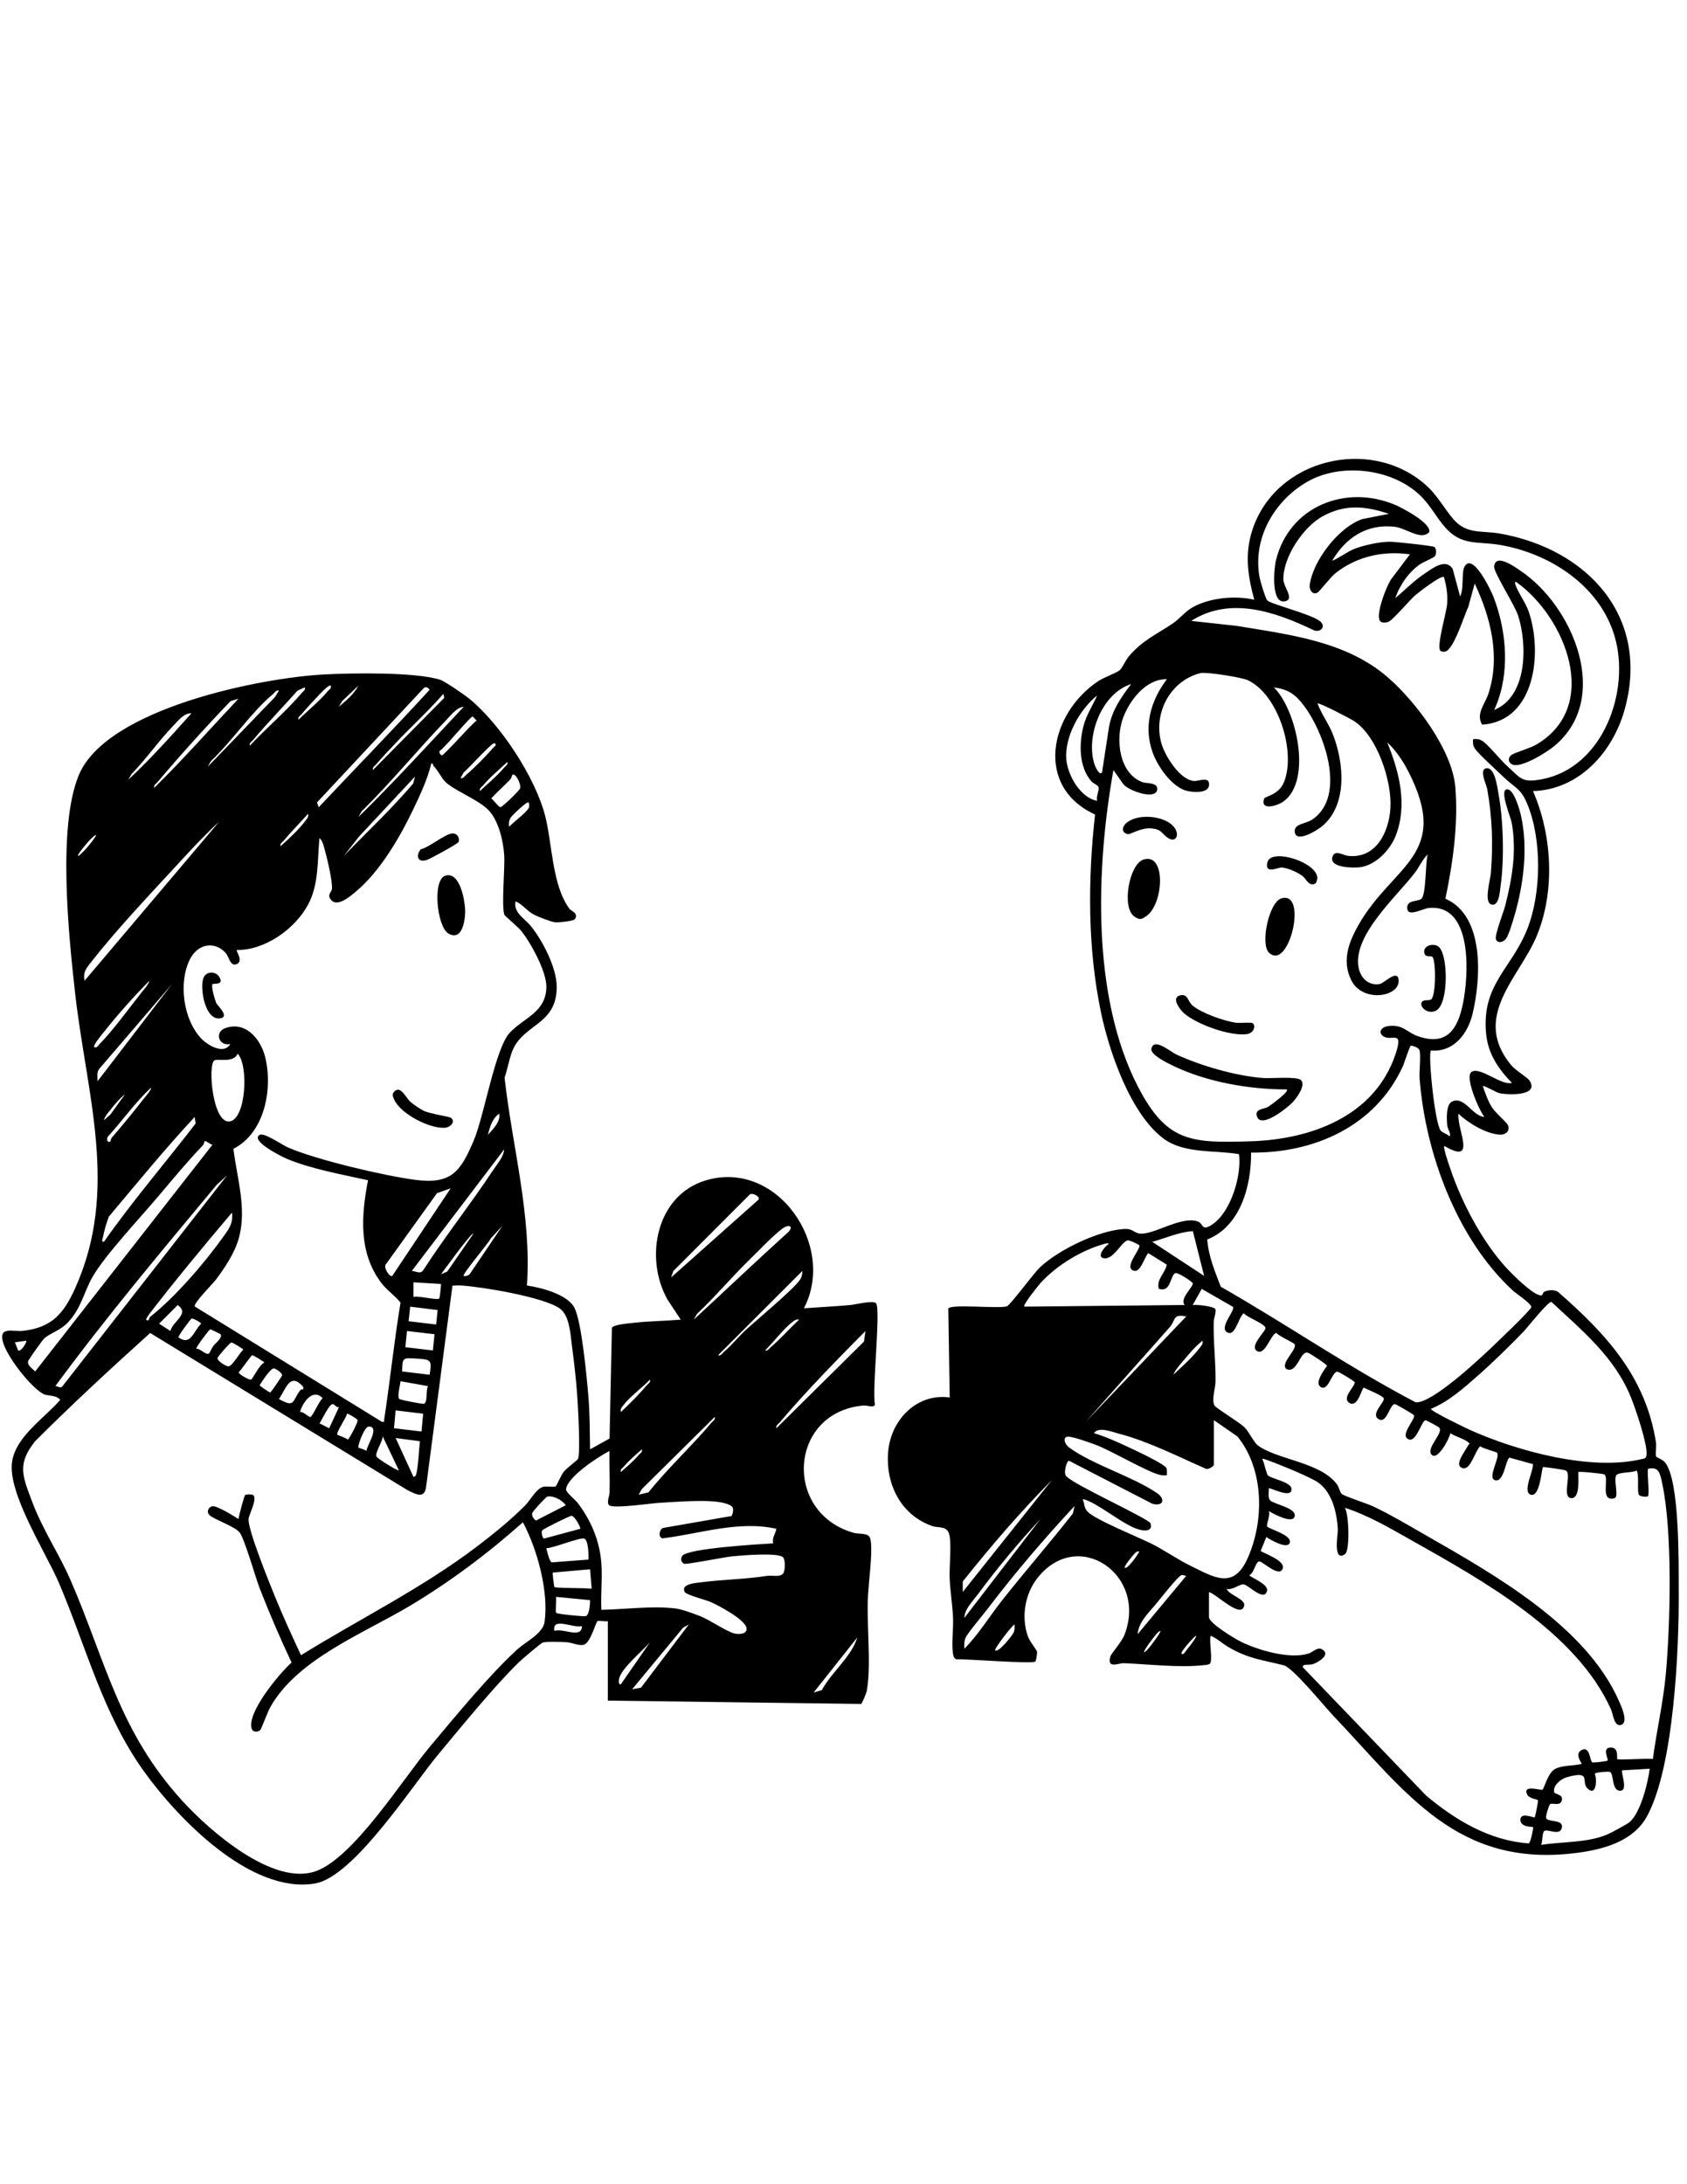 <?xml version="1.0" encoding="UTF-8"?>
<svg class="svg-include" id="Layer_1" xmlns="http://www.w3.org/2000/svg" version="1.1" viewBox="0 0 612 792">
  <!-- Generator: Adobe Illustrator 29.6.1, SVG Export Plug-In . SVG Version: 2.1.1 Build 9)  -->
  <g id="AfysMj.tif">
    <g>
      <path d="M206.61,329.57c.55.74,3.47,1.59,1.9,3.77-.46.63-5.9,1.21-7.03,1.1-1.56-.16-6.31-2.01-7.81-2.8-2.66-1.41-4.03-3.74-6.65-4.8-.84,4.24,3.39,6.17,5.77,9.21,4.18,5.34,9.11,14.82,9.17,21.65.13,14.09-12.26,13.48-16.14,23.49-1.13,2.91-1.72,6.57-2.78,9.58,2.81,25.09,9.86,49.96,8.12,75.37,5.12.72,14.95,3.25,17.32,8.25,2.58,5.44,4.4,25.15,4.98,32.05.52,6.2.49,12.86.6,19.1l7.07-3.92.85-40.18c.67-1.14,5.97-1.56,7.65-1.75,5.59-.64,11.69-.7,17.33-1.18l-4.8-7.25c-8.52-15.13-4.13-37.9,13.95-43.27,25.8-7.68,47.4,23.73,35.53,46.4,5.57-.4,11.18-.68,16.75-1.17,1.82-.16,8.58-1.86,9.44-.62,1.73,2.5-1.54,31.46-.42,36.69-.38,1.37-2.72.22-4.3.37-26.93,2.48-29.16,38.97-3.29,46.19,1.62.45,5.17-.1,5.81,1.83,1.16,3.46-.3,14.02-.52,18.1-1.17,10.93,1.25,27.17-.7,37.51-.11.61-1.72,4.5-2.01,4.57l-91.89-1.21v-28.8c-1.11.19-2.82-.28-3.76-.03-.47.13-2.42,7.38-4.63,8.44-1.73.83-4.41-.66-6.58-.78-1.89-.11-7.23-.31-8.72.14-.52.16-7.46,6.02-8.37,6.91-9.2,8.94-21.17,23.68-29.64,33.85-9.32,11.19-30.51,44.21-44.53,46.58-23.15,3.91-49.4-23.17-61.76-40.24-15.23-21.02-21.16-45.4-31.16-68.78-4.7-10.99-18.65-32.51-16.99-43.84,1.36-9.26,11.78-15.87,17.47-22.49-1.35-1.84-4.7-1.38-6.06-2.11-4.75-2.52-13.68-14.02-14.83-19.32s3.68-3.16,7.61-3.63c10.4-1.25,14.61-6.37,18.69-15.4,16.12-35.71,4.11-70.25-.02-107.18-2.31-20.68-6.44-60.29,1.39-78.98,10.09-24.06,65.94-35.3,89.34-36.45,10.1-.5,32.39-.88,41.58,1.9,1.81.55,8.97,5.5,10.71,6.92,11.21,9.16,23.89,28.42,27.51,42.44,2.61,10.12,2.48,25.23,8.85,33.77ZM120.01,248.64c-.63-.66-4.17,3.23-4.71,3.8-1.8,1.89-4.2,4.5-5.86,6.48-.56.66-1.42.96-1.17,2.06,3.45-3.38,7.47-6.58,10.58-10.29.55-.66,1.42-.95,1.17-2.06ZM130,248.64l-5.88,5.58-1.17,2.06c2.59-2.25,5.47-4.55,7.05-7.64ZM90.63,270.39c5.82-6.25,13.4-12.65,18.8-19.1.55-.66,1.43-.96,1.17-2.06l-2.64,1.17c-5.33,5.99-10.98,11.81-16.16,17.93-.56.66-1.42.96-1.17,2.06ZM153.91,249.32l-38.9,41.64.6,1.76c13.39-14.22,27.05-28.21,40.25-42.61-.61-.76-.91-1.07-1.95-.79ZM101.2,250.41c-1.1-.26-1.4.61-2.06,1.17-8.11,6.8-14.84,17.06-22.63,24.4l-1.17,2.06,24.4-25.27,1.46-2.36ZM135.3,279.21l25.86-26.16-.3-1.46c-5.57,6.36-11.86,12.06-17.64,18.2-2.1,2.24-4.83,5.07-6.75,7.36-.56.66-1.42.96-1.17,2.06ZM86.51,253.35l-2.91.91c-9.09,9.48-17.97,19.33-26.48,29.36-.56.66-1.42.96-1.17,2.06,10.55-10.38,20.41-21.54,30.56-32.33ZM168.21,256.29c-2.46.13-4.78,3.21-6.48,4.98-10.38,10.77-19.88,22.44-30.55,32.94l-1.17,2.06c13.15-12.88,25.6-26.56,38.2-39.97ZM69.46,258.64c-2.72-.1-4.71,2.57-6.48,4.39-5.38,5.54-9.86,12.11-15.27,17.65l-1.17,2.06c8.09-7.55,15.53-15.85,22.92-24.1ZM171.44,259.82c-.85-.01-9.92,11.14-11.77,12.33-.79.53.32,1.77.6,1.76.89-.04,10.73-11.35,12.63-12.63-.38-.28-1.25-1.46-1.46-1.46ZM167.04,282.14c1.1.25,1.39-.62,2.06-1.17,2.75-2.28,7.39-6.96,9.7-9.7.4-.47,1.76-1.23.59-1.77-.89-.41-9.62,9.41-11.17,10.59l-1.17,2.06ZM174.09,286.85c2.92-2.75,6.22-5.45,8.81-8.52.56-.66,1.42-.96,1.17-2.06-2.92,2.75-6.22,5.45-8.81,8.52-.56.66-1.42.96-1.17,2.06ZM157.29,277.73c-.39-.4,0-1.07-.84-.87-1.33,5.62-3.89,11.05-6.37,16.27-4.84,10.18-12.01,22.57-20.67,29.89-2.23,1.89-7.59,6.71-9.74,2.63-.77-1.47.63-2.22.75-3.3.28-2.61-1.67-10.83-2.48-13.74-.37-1.34-.9-3.9-2.05-4.7-.77,8.03-.18,16.6-4.02,23.91-4.69,8.92-15.61,16.75-25.96,16.66-.43.37,2.84,4.37-.4,5.22-2.11.55-2.46-2.96-3.76-4.3-4.28-4.42-10.12-2.91-12.82,2.38-4.29,8.41-2.45,21.88,4.03,28.75,2.33,2.47,8.27,6.05,10.59,2.05-4.31.84-5.73-4.32-1.92-5.74,7.44-2.76,12.93,3.88,14.56,10.43,2.86,11.51-.15,27.55-11.52,33.3,1.33,10.7,4.93,21.7,1.97,32.41-1.47,5.3-5.09,10.77-8.39,15.12-1.09,1.44-8.26,8.63-7.58,9.64l67.85,41.8c1.24.16.74-.09.86-.88,2.16-14.07,3.58-28.27,5.93-42.31-1.97-2.52-4.93-4.45-6.99-7.17-8.3-10.98-7.28-24.41-4.81-37.22-9.44-2.08-20.63-4.08-29.53-7.8-1.46-.61-13.36-6.48-9.79-8.63,1.63-.98,8.14,3.63,10.32,4.57,10.41,4.49,34.49,10.16,45.91,11.69,13.21,1.78,16.57-2.78,21.41-14.15,3.86-9.06,7.79-33.49,13.12-39.2,5.06-5.41,13.27-7.38,13.26-16.76,0-5.52-5.7-15.92-9.2-20.23-1.04-1.28-5.89-5.34-6.03-5.73-1.13-3.29.25-16.87-.07-21.68-.34-5.13-1.99-12.3-5.58-16.17s-12.62-7.17-15.93-10.52c-1.19-1.21-2.37-3.8-4.12-5.62ZM185.85,280.98c-.08.06-.23,1.12-.86,1.77-2.2,2.3-4.61,4.42-6.78,6.75.83.57,2.58,3.06,3.3,3.19.61.11,6.96-6.04,7.18-6.85.41-1.49-1.65-5.73-2.84-4.86ZM124.72,310.37c8.41-8.7,17.37-17.06,25.17-26.26l.68-2.55-20.28,21.74-5.57,7.06ZM191.72,290.97c-.6-.5-6.12,4.89-6.49,5.55-.65,1.15-.67,1.99-.55,3.27,1.78-1.87,5.85-4.77,7.11-6.76.35-.55.2-1.83-.06-2.06ZM101.79,306.84c3.04-2.72,6.72-6.13,9.13-9.38.59-.8,1.08-1.24.85-2.38-2.9,3.22-6.01,6.39-8.81,9.7-.56.66-1.42.96-1.17,2.06ZM30.67,355.63l48.78-57.61c-4.85,4.41-9.38,9.28-13.82,14.1-10.47,11.37-22.9,24.41-32.33,36.45-1.86,2.38-3.27,3.7-2.63,7.06ZM28.32,310.37c.23.25,2.56-2.26,2.92-2.66.52-.58,3.93-4.55,3.54-4.98-1.11.61-2.07,1.72-2.92,2.66-.52.58-3.93,4.55-3.54,4.98ZM34.2,379.73c1.16.27,1.39-.61,2-1.23,4.69-4.74,10.7-13,15.03-18.48,1.01-1.27,2.57-2.86,2.95-4.39-5.66,5.72-11.42,12.19-16.44,18.53-.63.79-4.16,4.91-3.54,5.57ZM35.38,392.08l27.03-35.27-26.46,30.84c-.97,1.27-.51,2.94-.56,4.43ZM77.77,384.52c-2.46,1.53-.68,22.71,5.41,22.13s7.1-20.49,3.03-24.56c-1.55,3.5-7.19,1.65-8.44,2.42ZM40.06,413.83c.06-.05.17-.96.59-1.44,3.74-4.27,7.66-9.08,11.15-13.56.51-.66,3.38-3.92,2.96-4.39-5.74,5.3-10.28,11.86-15.57,17.64-.83.98-.09,2.58.87,1.76ZM37.73,406.19l2.33-2.07,5.3-7.33c-1.9,1.45-3.8,3.72-5.27,5.6-.84,1.07-2.17,2.47-2.36,3.81ZM177.03,411.48c1.85-2.08,4.57-4.71,4.1-7.64-2.52,1.61-3.48,4.89-4.1,7.64ZM37.71,450.28c10.38-14.83,22.26-28.58,33.27-42.9l-.36-2.36c-10.83,11.63-20.9,24-31.15,36.15-.85,2.26-1.64,4.96-2.09,7.32-.12.6-.77,1.93.32,1.79ZM77.1,415.02c-.83.13-2.34-1.6-2.92-1.18-.06.05-.13.98-.58,1.45-5.62,5.86-11.2,12.61-16.46,18.84-6.34,7.5-19.02,21-23.52,28.8-3.19,5.54-3.99,11.15-8.84,16.44-2.89,3.15-6.6,3.97-8.82,6.04-.61.58-5.71,7.72-5.78,8.22-.25,1.69,1.62,2.54,2.57,3.68l64.36-82.28ZM149.4,460.86c1.53.03,3.02,1.29,4.13-.27,8.01-12.4,17.26-24.03,25.39-36.34,1.5-2.27,3.78-4.77,3.98-7.48l-33.5,44.08ZM82.39,426.18l-3.83,3.51c-19.94,23.93-39.99,47.81-58.47,72.9,1.05.03,1.88,1.08,2.62.01l59.68-76.43ZM142.33,462.62l21.17-31.74-4.98,1.78-18.45,25.68c-1.24.99,1.33,5.06,2.26,4.28ZM275.18,434.99c.74-1.11-2.41-2.72-3.24-1.81l-27.64,27.66-.85,2.38,31.73-28.23ZM54.39,477.56c9.13-7.18,19.86-19.6,26.8-29.36,2-2.81,3.42-4.67,2.96-8.5-10.19,12.04-20.34,24.25-29.97,36.75-.26.33-1.31,1.92-1.18,2.05,1.01.97,1.19-.78,1.39-.93ZM168.21,462.63c.36.32,2.04-.13,2.36-.87l11.74-17.35-4.34,4.76c-.57,1.4-10.38,12.91-9.76,13.46ZM251.68,478.5c11.37-10.48,22.55-21.15,34.03-31.51,2.49-2.24.6-3.34-2-1.41-3.11,2.32-8.69,8.13-11.78,11.15-6.56,6.4-12.42,13.42-19.09,19.71l-1.17,2.06ZM159.98,462.04l2.27-.96,9.48-13.73c-.64-.69-10.87,13.61-11.75,14.69ZM291.05,460.87l-30.56,30.56c1.1.26,1.4-.61,2.06-1.17,2.74-2.31,5.26-5.46,7.93-7.95,3.51-3.27,18.76-15.87,20.03-18.77.37-.84.61-1.75.55-2.68ZM159.98,465.57l-10-.59v5.3c1.66-.58,8.58,1.32,9.38.55.19-.18.64-4.45.62-5.26ZM201.62,538.96c.25-.15,1.91-4,2.79-5.15,1.18-1.55,4.85-4.12,5.24-4.76,1.04-1.72-.02-20.23-.3-23.8-.4-5.31-1.12-11.69-1.83-16.98-.58-4.32-.82-11.19-4.43-13.79-5.8-4.16-28.14-7.86-35.73-8.35-1.06-.07-2.17,0-3.22.06l-9.5,72.51c-.49,5.05-3.63,3.18-6.8,1.64l-93.36-56.99c-14.18,12.78-28.23,25.75-41.73,39.24-6.69,8.31-4.51,12.78-1.16,21.75,3.89,10.42,9.9,19.13,14.09,28.82,12.89,29.81,17.52,54.74,40.56,79.95,9.78,10.71,32.81,30.92,48.33,25.39,13.74-4.9,31.54-33.39,41.33-45.08,8.82-10.53,21.86-26.35,31.72-35.3,3.13-2.84,9.35-5.78,9.95-10.04,1.54-10.94-2.68-26.44-7.88-36.09-12.64,11.28-26.69,21.78-41.26,30.45-16.68,9.92-40.56,19.14-50.39,36.61-.91,1.62-3.25,7.88-3.56,8.2-.9.93-2.73.93-3.16-.4-1.91-5.78,10.1-20.12,14.45-24.01-4.11-8.74-7.92-17.61-11.45-26.61-1.58-4.02-5.56-18.17-7.38-20.54-1.71-2.23-9.51-4.79-10.99-6.35-1.17-1.23-.27-2.84,1.01-3.16,1.59-.39,7.85,3.55,9.57,4.62.13-1.21,2.05-8.5,2.44-8.74.36-.23,2.39-.23,2.77,0,1.84,1.14-1.3,6.87-1.55,8.59-.51,3.59,7.65,23.58,9.59,28.34,2.91,7.15,6.16,14.21,9.41,21.2,21.52-13.32,44.05-24.33,64.28-39.75,5.63-4.3,12.17-9.6,17.11-14.63,1.93-1.96,4.08-6.32,6.78-6.74,1.19-.19,3.63.27,4.28-.13ZM61.81,482.62c.89-3.62,7.16-6.18,2.66-9.4l-6.75,6.75,4.09,2.65ZM158.76,475.03l-9.95-1.23-.58,5.29,9.99,1.18.54-5.24ZM64.76,484.96c4.52,3.21,5.42-2.33,8.21-4.99,0-.34-2.99-2.13-3.53-1.81-.35.21-4.98,6.39-4.69,6.79ZM289.88,478.51c-1.15-.24-1.58.26-2.38.85-3.29,2.42-6.87,7.4-9.96,10.31,1.1.26,1.4-.61,2.06-1.17,3.43-2.89,6.95-6.87,10.28-9.99ZM80.02,483.82c-.12-.17-3.56-1.83-3.76-1.79-.42.1-5.36,6.63-5.03,7.04,1.47-.16,3.4,2.43,4.63,1.7.14-.08,1.04-2.13,1.59-2.82.7-.88,3.41-2.93,2.57-4.14ZM157.63,483.8l-9.99-1.18-.59,5.88,9.99,1.18.59-5.88ZM281.65,517.89l31.77-31.42.55-3.85c-10.52,10.64-21.48,21.78-31.15,33.21-.56.66-1.42.96-1.17,2.06ZM6.58,489.67c.93.68,3.33-3.02,2.93-3.53l-4.11.59,1.18,2.93ZM83.95,486.79c-.61.1-4.94,5.12-5.03,5.61-.2,1.1,3,2.97,3.88,3.06,1.34.12,4.22-5.02,5.46-6.08,0-.25-3.93-2.65-4.31-2.59ZM91.14,500.21c.69-.48,2.99-5.46,4.76-6.13,0-.26-3.91-2.65-4.39-2.66-.4-.01-4.09,5.49-4.94,6.19,0,.68,3.99,3,4.57,2.6ZM155.87,498.49c.82-5.46.58-5.54-5-5.87-4.76-.29-4.89-.41-4.98,4.68l9.98,1.19ZM99.23,496.2c-1.26.22-4.29,4.83-5.04,6.12.02.23,3.56,2.62,3.79,2.6.38-.03,4.29-5.86,4.35-6.23.13-.89-2.5-2.59-3.1-2.49ZM109.98,503.74c.12-.2.02-.55.03-.84-4.78-5.51-6.22.57-8.81,4.39,5.82,3.25,4.68.96,7.65-3.09.35-.48,1.1-.41,1.13-.46ZM225.23,512.01c3.13-2.91,6.66-6.44,9.4-9.7.56-.66,1.42-.96,1.17-2.06-2.75,2.9-7.44,6.28-9.72,9.38-.59.8-1.09,1.23-.85,2.38ZM155.28,502.61l-9.99-1.77c-.11,1.48-1.23,5.24-.51,6.39.24.39,8.52,1.92,8.95,1.8,1.56-.44.66-4.91,1.54-6.41ZM108.84,512c1.29-.25,3.02,1.94,3.79,1.77.82-.18,3.19-5.95,4.43-6.76-3.55-3.82-7.28,1.54-8.22,4.99ZM122.95,510.26c-.89.15-1.64-1.04-2.17-1.12-1.33-.21-3.93,5.69-4.88,6.97l3.52,1.78,3.54-7.63ZM153.51,512.61l-9.99-1.19-.59,6.47,9.99,1.18.58-6.46ZM122.36,520.23c.13.17,3.17,1.15,3.79,1.77.58-.13,3.83-6.57,3.6-7.07-.27-.57-3.66-2.47-3.84-2.34-.19,1.3-4.07,6.93-3.54,7.63ZM231.69,541.99l3.56-.85c7.1-8.87,15.59-16.65,22.89-25.31.56-.66,1.42-.96,1.17-2.06l-26.45,26.16-1.17,2.06ZM132.93,526.12c.08-1.88,5-8.81.88-8.85-1.65-.01-4.16,7.09-3.77,7.63.09.13,2.37.73,2.89,1.22ZM144.7,533.17l-5.87-12.34c.01,1.87-2.75,5.72-2.3,7.25.21.73,7.81,5.43,8.17,5.08ZM152.34,522.6l-8.81-1.17,6.47,14.1c.85-.11.98-.81,1.12-1.51.73-3.51.78-7.8,1.22-11.42ZM225.23,533.76c2.19-1.93,4.58-3.94,6.46-6.17.56-.66,1.42-.96,1.17-2.06-2.19,1.93-4.58,3.94-6.46,6.17-.56.66-1.42.96-1.17,2.06ZM218.17,566.98c.41,5.42-.3,11.29,0,16.75,8.4-.17,18.37-1.5,26.68-.52,2.51.29,6.13,1.68,8.58,2.59,3.89,1.44,9.98,5.73,12.93,6.49,1.62.42,4.67.31,4.49-1.79-.26-3.1-10.25-8.41-13.09-9.62-1.87-.8-8.81-2.58-9.35-3.6-1.58-2.96,3.97-3.28,5.92-3.53,8.08-1.05,15.74-1.06,24.1-2.35,1.71-.26,4.94.74,5.87-1.18.52-1.07.66-4.78-.29-5.59-2.04-1.74-15.14-.62-18.52-.28-2.54.25-16.53,3.04-17.32,2.67-1.17-.54-1.35-1.85-.65-2.86,1.93-2.75,28.35-4.25,32.96-4.52-.44-2.1.81-3.42,1.17-5.29-13.79-3.08-27.66,1.81-41.35,3.47-1.59-.49-1.17-3.12.2-3.77l24.94-4.34c1.19-3.13.31-3.81-2.46-4.61-5.58-1.6-17.65-.49-23.94-.15-3.12.17-16.13,2.14-17.96.91-1.2-.81.02-3.34.06-4.71.15-4.99-.16-10.03-.03-15.02-3.97,2-15.39,9.44-15.77,13.93-.09,1.06,3.42,3.81,4.26,4.94,4.95,6.61,7.94,13.68,8.57,22ZM198.59,542.68c-.63.15-5.09,5.11-5.43,5.8-.49.97.41,2.33,1.27,2.88l10.8-5.54c-1.14-1.84-4.56-3.62-6.63-3.14ZM210.53,554.34c.24-.26-1.98-4.68-3.2-4.7-.66-.01-10.31,4.77-10.63,5.3-.47.77.13,2.96.67,2.95l13.17-3.55ZM213.47,565.51c.11-1.43,0-7.13-1.54-7.6-1.66-.51-11.18,3.45-13.75,3.49.3,1.06,1.13,4.96,2.02,5.12l13.26-1.01ZM214.06,569.03l-13.51,1.19c-.18.19.41,5.06.6,5.25.48.47,11.76.28,13.49.62l-.58-7.05ZM214.04,580.22l-12.33-1.19c.23,1.14-.35,5.33.07,5.82.35.41,10.08,1.4,10.73,1.17,1.3-.45,1.59-4.43,1.53-5.8ZM211.11,589.62c-3.28.88-10.91-3.5-9.99,1.76,3.25-1.13,9.93,3.03,9.99-1.76ZM249.91,589.03l-2.07,1.16-18.51,22.34,3.22-.59,17.35-22.91ZM295.17,613.71l2.96-.86c3.64-6.67,10.62-11.91,12.9-19.13l-15.86,19.98ZM225.21,610.77l10.58-15.28c-2.67,3.11-10.49,9.57-11.19,13.2-.09.49-.33,2.27.61,2.08Z"/>
      <path d="M439.17,602.84c-.24.77-1.34.83-2.03.91-9.19,1.08-20.19-.3-29.42-.67-1.93-.08-6.31,2.23-4.89-2.47.32-1.06,4.1-5.24,5.11-7.84,8.46-21.82-17.02-39.21-31.65-20.48-4.51,5.77-5.86,14.11-3.41,21.02.66,1.88,3.12,4.83,3.31,5.55.16.6-.36,3.44-.57,3.62-1.12.96-25.22-.99-28.74-.81-.98-.54-1.07-1.33-1.2-2.33-.5-3.85.25-8.91.05-12.98-.22-4.5-1.02-9.56-1.22-14.06-.19-4.12.83-12.92-.24-16.23-.92-2.85-3.97-1.97-6.1-2.72-11.37-4-16.95-15.19-15.97-26.93.97-11.54,10.36-21.32,22.33-19.7l-.51-32.25c1.07-1.72,18.04.14,21.25-.79,1.2-.35,9.64-11.96,12.16-14.29,6.86-6.33,21.05-13.2,30.37-13.76,3.04-.18,3.39,1.23,5.35,1.61,4.94.96,15.1-6.46,21.35-4.34,2.23.75,1.22,3.94,5.54.92,6.51-4.55,10.48-17.65,9.44-25.32-8.58-1.5-19.89-.08-27.32-5.6-12.11-9-19.81-31.67-22.79-45.99-4.83-23.21-4.74-48.09-2.11-71.57-22.13-10.14-16.46-36.62,1.15-48.36,2-1.33,6.39-2.86,7.8-3.96.82-.64,2.16-3.68,3.26-4.97,5.07-6.01,10.18-8.02,16.13-12.08,2.33-1.59,4.34-4.27,7.13-5.81,6.24-3.44,15.41-4.3,22.29-2.68-2.37-8.76-3.58-16.73-.6-25.6,8.54-25.46,42.32-33.56,62.33-16.45,4.75,4.06,6.84,8.6,10.59,12.93,4.73,5.46,10.35,3.99,16.66,5.09,32.1,5.6,55.06,30.58,45.2,64.45-4.4,15.11-16.52,28.47-33.07,28.95,7,16.02,8.1,36.43,1.28,52.71-6.25,14.9-23.71,29.12-9.22,46.64,1.7,2.05,5.91,4.43,6.7,5.65,3.7,5.75-8.21,5.19-11,4.52-1.21-.29-5.52-2.92-5.99-2.53.97,2.6,1.8,5.2,3.28,7.59,1.36,2.19,5.35,5.41,5.85,6.54.93,2.08-.84,3.56-2.89,3.46-4.98-.25-11.51-4.19-15.05-7.6-.64,5.7,6.91,18.72-5.01,11.76-1.15-.37,3.05,11.03,3.38,11.9,4.21,11.06,10.75,23.06,18.68,31.88,2.05,2.28,10.43,10.79,13.12,10.33.43-.08.39-1.09,1.09-1.38,1.42-.59,3.57-.77,4.91.16,17.37,15.23,31.69,30.6,35.47,54.47.26,1.65-.28,3.82.04,5.13.1.43,2.3,1.05,3.24,2.18,5.44,6.54,4.93,37.37,4.99,46.74.14,20.52-1.68,63.97-11.63,81.79-4.96,8.89-15.6,11.8-25.16,13.05-43.53,5.71-62.02-21.8-88.69-49.89-3.26-3.44-14.49-17.25-17.77-18.09-7.87-2.02-12.41-2.23-19.94-6.51-2.28-1.29-4.25-3.27-6.66-4.22-.48,2.51.65,7.59,0,9.7ZM534.4,268.04c1.27-.13,2.12-.1,3.26.56,1.97,1.12,6.81,7.12,9.07,9.15,5.09,4.58,5.33,6.14,12.48,4.83,22.31-4.09,32.45-32.05,26.48-52.03-5.46-18.29-23.58-29.94-41.67-32.98-8.11-1.36-13.87.48-19.92-6.53-3.59-4.15-5.43-8.45-9.97-12.37-10.35-8.94-28.06-10.76-39.87-3.99s-19.98,20.41-17.31,34.73c.25,1.35,2.08,7.47,2.76,8.27,1.13,1.35,15.66,4.89,19.08,7.52,2.32,1.78.5,4.3-2.15,3.34-13.88-6.65-30.28-12.46-44.51-3.4l16.67,1.83c19.18,3.21,39.56,5.51,54.75,18.72,9.99,8.69,23.25,26.17,24.4,39.68,1.12,13.13-.88,27.68-3.6,40.5,14.31,6.29,12.9,28.95,9.88,41.66-1.75,7.36-6.87,14.08-15.12,13.39-1.16,1.13,1.41,26.67,3.56,29.07.72.8,2.4,1.23,3.21,2.08.56-1.2-.68-2.48-.84-3.87-.25-2.2-.54-7.68,1.71-8.77,4.5-2.17,7.51,5.4,11.76,5.58-1.83-2.16-7.35-14.66-4.62-16.37,3.11-1.95,10.76,5.1,14.61,4.02-4.98-5.04-8.72-10.63-9.39-17.93-1.65-17.8,9.21-23.35,14.97-37.92,5.13-12.98,5.34-32.74-.18-45.66-2.31-5.42-4.59-5.65-8.34-9.29-2.03-1.98-9.63-8.85-10.6-10.56-.65-1.15-.68-1.99-.56-3.26ZM462.1,249.23c8.32,8.1,13.99,33.92,3.49,41.4-2.22,1.58-8.55,3.5-6.98-1.07.27-.79,5.26-1.3,7.13-5.83,4.54-10.99-1.95-31.89-13.1-37.1-2.18-1.02-15.08-3.07-17.12-2.56-11.31,2.81-17.49,15.19-14.01,26.05,1.41,4.38,6.62,12.68,11.63,13.07,1.73.13,5.81-1.9,5.47,1.57-.31,3.2-6.69,2.54-8.83,1.78-5.03-1.79-9.86-8.76-11.62-13.65-3.4-9.47-.73-18.84,5.15-26.6-7.6-.2-13.68,7.79-15.98,14.29-2.69,7.57-1.36,19.91,7.15,23.05,1.32.49,5.32.05,5.33,2.33.02,4.56-10.67.73-12.39-1.73l-3.5-5.01c-6.31,35.38-8.02,82.05,8.91,114.82,10.47,20.26,19.38,20.43,40.75,19.8,21.76-.64,44.99-8.91,52.62-31.44,3.22-9.5-1.47-4.47-4.48-6.73-1.97-1.49-.39-3.31,1.78-3.6,5.52-.76,6.76,2.27,11.03,3.72,10.4,3.53,14.27-2.61,16.17-11.79,2.09-10.1,3.76-36.4-12.41-34.75-2.06.21-7.25,3.14-7.72.54-.65-3.63,3.56-2.74,5.02-3.83,1.82-1.35,1.49-13.44,2.34-16.17-1.93,1.89-3.04,4.58-4.71,6.75-6.47,8.44-22.28,22.4-20.42,33.97.63,3.96,3.54,7.03,7.76,6.29,1.53-.27,6.49-5.56,6.83-1.45.51,6.19-13.07,8.37-17.18.1-3.46-6.96-1-13.7,2.57-19.98,12.64-22.23,33.99-25.31,17.84-56.28-1.74-3.34-4.52-7.49-7.37-9.97,4.4,10.65,7.44,22.73,3.04,33.91-2.01,5.09-7.18,10.52-12.79,11.31-2.5.35-11.28.27-10.15-3.65.84-2.91,3.8-.68,5.54-.47,10.21,1.24,14.97-8.46,15.52-17.3.6-9.75-4.87-26.45-13.5-31.75-1.18-.73-12.43-6.67-12.94-6.16,1.44,3.88,4.07,7.32,5.57,11.18,3.98,10.21,5.43,25.36-3.8,33.21-1.96,1.67-10.09,6.64-10.05,1.76.02-2.63,4.21-2.58,6.48-4.15,12.46-8.63,4.16-31.65-3.24-41.36-3.05-4-5.62-5.79-10.82-6.51ZM410.37,248.06c-10.64,3.26-16.55,18.8-13.37,28.94.31.99,1.84,4.39,2.79,3.09l2.5-16.31c1.02-6.05,4.42-11,8.08-15.73ZM398.03,290.38c-.51-1.4.81-3.95.53-4.91-.22-.78-1.91-1.33-2.61-2.12-4.59-5.25-4.54-13.59-2.91-20.01,1.03-4.04,3.33-7.43,4.98-11.18-6.34,5.12-11.88,14.95-11.18,23.25.48,5.77,5.2,13.95,11.19,14.97ZM442.87,466.58c23.82,13.56,46.38,29.19,70.68,41.9,5.71.58,22.5-15.12,27.03-19.38,1.88-1.77,14.74-14.04,14.93-15.09.22-1.22-5.52-4.96-6.73-6.08-20.24-18.69-31.64-49.61-33.78-76.74-.21-2.64.57-8.59-.08-10.5-.26-.77-2.51-1.63-3.11-1.51-.42.08-2.37,6.33-2.97,7.62-9.94,21.55-31.99,31.36-54.98,31.14.1,11.93-3.8,26.73-15.91,31.51.46,6.02,2.77,11.59,4.92,17.12ZM436.82,462.63l-4.08-16.21c-5.14.33-9.84,2.52-14.72,3.88l18.8,12.34ZM413.28,451.51c-.15-.22-3.55-1.92-4.25-1.74-2.36.62-5.14,7.35-8.85,6.42-2.37-.59.73-4.38,1.96-5.04.09-.45-.54-.36-.86-.28-8.59,2.22-17.88,7.84-23.83,14.38-.73.81-6.49,7.98-5.86,8.54l58.19-.59c-2.05-2.18,3.21-6.64,2.93-7.89-.1-.45-5.53-4.22-6.47-3.62-1.79,1.16-1.48,7.09-5.87,5.63-.9-3.58,2.32-5.54,2.89-8.76l-6.7-4.18c-1.41,1.44-2.73,7.05-5.19,6.41-4.04-1.07,2.76-8.09,1.91-9.29ZM438.59,577.27v9.11c0,2.21,9.46,7.88,11.63,8.94,6.35,3.1,17.65,6.41,24.49,4.26,1.62-.51,3.24-2.57,5.03-1.46,3.11,1.92-1.55,4.68-3.52,5.33-1.09.36-4.11-.19-3.54,1.15l44.66,46.46c10.57,8.88,23.1,16.4,37.24,17.36.67-.16,1.79-5.69,1.57-5.9-.2-.19-4.49.12-4.59-2.54-.12-3.17,4.91-.74,5.17-.99.23-.22,1.28-5.67,1.22-6.13-.07-.51-3.14-.56-3.9-2.11-1.88-3.88,4.91-1.41,5.55-1.82.59-.38,1.88-6.07,4.55-7.5s6.74-1.04,9.62-1.84c.2-.19-2.78-3.57,0-5.02,3.14-1.63,2.93,4.22,3.91,4.46.7.17,5.3-.4,5.49-.62.45-.5-2.03-4.5.89-4.74,3.37-.28,2.39,3.9,2.63,4.16.44.47,11.2-.35,12.93,0,1.35-10.28,3.77-20.53,4.7-30.86,1.65-18.32,2.47-51.65-1.34-69.2-.73-3.39-1.15-6.17-5.13-5.16-.38,1.5.65,9.36-.04,9.96-.35.3-2.77.14-3.23-.51-.81-1.14.19-6.9-.85-8.86-1.46.93-6.51.51-7.37,1.73-1.07,1.53.98,7.84-.61,8.3-5.54,1.6-1.86-7.33-3.73-8.6-.39-.27-9.11-1.18-9.45-.85-.12,2.05.8,9.78-2.64,9.44s.4-8.95-1.92-10.02c-.57-.26-8.03-1.44-8.35-1.17-.52,1.97-1.16,10.9-4.35,9.94s1.17-8.84.78-11.09l-8.45-2.32c-1.43.36-1.92,9.18-5.32,8.15-2.87-.87,1.98-8.24.79-9.92-.24-.34-5.29-1.6-6.13-2.38-1.89,1.74-3.42,8.48-6.17,7.97-3.83-.72.89-6.43,1.81-8.3.31-.63.96-.35-.03-1.16-1.56-1.28-4.68-2.02-6.44-3.25-.2,1.81-4.97,10.72-6.99,7.56-1.59-2.49,4.78-7.93,2.88-9.62-.43-.38-4.62-2.69-4.95-2.62-1.39.32-3.25,7.76-5.86,6.98-3.94-1.18,2.5-7.55,1.72-8.79-.24-.38-6.61-4.13-7.01-4.06-1.87.31-2.82,7.05-5.66,5.56-3.39-1.78,2.08-6.14,1.73-7.61-.22-.93-6.06-3.29-7.28-3.9-.66,0-2.04,7.18-5.02,5.63-3.41-1.77,2.06-6.14,1.73-7.61-.09-.39-5.63-3.75-6.25-3.81-2.01-.17-3.24,7.32-6.08,5.55-2.35-1.47,1.21-6.11,2.31-7.68,0-.46-6.2-4.54-6.98-4.77-2.8-.8-3.76,7.63-7.68,5.98-2.68-1.9,4-7.16,2.88-9.06-.32-.55-5.88-3.01-6.69-4.14-2.22,1.19-3.98,8.05-6.75,6.73-3.3-1.57,2.67-6.93,2.88-8.34.22-1.54-6.8-3.97-7.88-5.48-1.97,1.43-3.1,9.01-6.21,6.79-2.6-1.85,3.11-7.73,2.32-9.08l-11.36-6.53-3.27,5.87c1.24-.31,8.03.48,8.27,1.56.26,1.17-.62,3.16-.65,4.59-.18,7.34.8,14.65.66,21.78-.04,2.2-1.54,6.52-.34,8.52.63,1.05,9,6,10.89,7.92,1.56,1.57,3.45,5.48,4.72,6.45,6.99,5.29,22.67,6.03,28.76,14.15.84,1.12,1.07,2.94,1.77,3.52,1.04.88,9.21,3.48,11.37,4.5,6.37,3.02,12.85,6.88,18.99,10.4,24.81,14.21,57.98,32.83,70.05,59.86.76,1.7,3.87,8.1.89,8.99-2.51.75-2.89-3.99-3.64-5.65-12.56-27.99-46.7-46.84-72.6-61.43-7.72-4.35-15.44-8.9-23.91-11.65,1.47,2.53,1.84,15.51.04,16.79-4.5,3.2-2.56-7.35-2.62-8.76-.29-6.57-2.29-14.73-8.37-17.96-4.37-2.33-13.42-6.07-18.16-7.7-1.46-.5-.54.53-.42,1.01.21.81,1.22,4.42,1.46,4.72,1.18,1.46,8.68,2.43,8.69,5.14.02,3.66-7.84-.75-8.25-.29.11,1.35-.47,3.41.57,4.42,1.3,1.27,8.84,2.62,8.86,5.27.03,3.79-7.93-.53-9.43-1.47.62,1.59-.8,4.46-.64,5.52.13.87,9.13,3.08,8.27,5.93-.81,2.69-7.21-1.14-8.52-2.02l-2.03,5c-.12.56,10.21,3.65,7.67,6.98-1.6,2.1-6.82-2.93-8.05-3.12-1.52-.24-1.92,4.26-3.74,4.94,0,.75,7.08,3.15,6.39,5.76-1.06,4.06-6.65-2.22-8.55-2.41-1.3-.13-4.17,2.26-6.08,1.65.85,2.25,6.85,3.67,6.36,6.08-1.05,5.11-10.45-4.59-12.82-4.91ZM519.11,510.84c-.51.67,13.43,7.35,14.71,7.91,17.11,7.54,43.48,14.75,61.96,10.28.7-.17,1.13-.08,1.42-.93,1.06-3.1-4.03-17.7-5.52-21.37-5.9-14.62-17.65-24.21-28.87-34.65-1.21-.21-8.71,9.31-10.19,10.85-4.95,5.13-11.13,11.17-16.47,15.87-5.17,4.56-10.64,9.44-17.05,12.05ZM430.35,477.33c-5.02-.79-3.57.82-5.89,3.8l-30.55,34.4,36.44-38.2ZM425.66,498.49c3.11-2.89,7.23-6.59,9.72-9.96.59-.8,1.09-1.23.85-2.38-2.52,2.01-4.72,4.58-6.76,7.04-1.28,1.54-3.13,3.47-3.8,5.3ZM440.35,514.95v16.17c0,.6-2.22,1.98-3.08,1.38-10.08-4.43-20.8-9.91-31.47-12.67-2.49-.65-7.3-2.64-8.94-.17,4.37,1.34,8.62,3.25,12.74,5.19,2.24,1.05,13.14,6.1,13.59,7.57.25.8.11,1.7.12,2.53-.67.02-1.35.07-2.01-.04-4.37-.67-18.18-8.98-24.13-11.14-2.12-.77-7.62-2.75-9.55-2.83-2.27-.09-1.49,2.67.22,3.92,8.58,6.28,22.76,10.4,31.76,16.44,3.41,2.28,2.4,5.09-1.6,3.95l-30.23-15.59c-.91.19-2.29,5.19-.63,5.89,3.05,3.11,29.68,15.18,30.22,16.82.96,2.93-2.05,2.81-4.06,2.28-5.44-1.42-14.21-9.05-19.68-10.88-1.46-.49-.53.55-.44,1.03.25,1.35.39,2.27,1.37,3.33,2.72,2.95,18.79,9.37,23.48,11.78,4.73,2.43,9.08,5.51,13.88,7.87,8.33,4.08,15.4,8.64,20.48-2.28,6.34-13.63,6.3-32.69-3.52-44.66l-8.52-5.88ZM349.25,577.27l32.32-40.56c-11.46,11.54-22.21,24.09-32.31,36.75v3.81ZM349.84,597.84c5.13-5.15,9.01-11.59,13.53-17.33,8.44-10.71,17.47-20.99,25.86-31.75l.57-2.66c-10.97,11.83-21.62,24.22-31.38,37.1-1.62,2.14-7.42,8.97-8.14,10.67-.56,1.31-.5,2.59-.44,3.97ZM349.84,586.67l27.61-35.86c-7.84,8.41-15.69,17.81-22.56,27.1-1.91,2.58-4.99,5.55-5.05,8.76ZM413.31,562.58c-1.05-.22-1.44.54-2.07,1.16-.44.44-3.61,4.33-3.22,4.71.88.87,4.98-4.98,5.29-5.87ZM430.36,571.39c-.99.05-1.09-.66-2.06-.07-1.35.83-7.06,7.98-8.51,9.77-2.68,3.31-6.88,7.1-7.06,11.45l17.63-21.16ZM361,598.43c1.19,1.04,6.33-5.5,6.73-6.49s.39-1.9.31-2.92c-1.05.51-7.49,9.01-7.04,9.4ZM415.08,599.02c.23.26,1.47-1.18,1.74-1.49.57-.65,4.5-5.75,4.13-6.15-.72.18-1.26.94-1.74,1.49-.57.65-4.5,5.75-4.13,6.15ZM428.6,599.6c.74.74,1.53-.95,1.89-1.34.53-.59,3.79-4.68,3.4-5.12-.87.38-5.77,5.98-5.28,6.46ZM598.46,641.35l-9.99.59c-.59.57,2.44,7.66-.89,7.4-3.07-.24-2.02-6.44-3.61-6.84-.84-.21-5.08.13-5.44.66.94,2.17.54,8.55-2.71,5.25-2.33-2.37,1.72-6.57-7.46-3.97-2.15.61-5.11,3.04-4.54,5.39.22.89,3.24.66,2.8,2.89-.49,2.47-3.66.8-4.3,1.51-.52.58-1.62,4.33-1.43,4.97.51,1.7,6.34.32,5.72,3.51s-5.21.35-6.39,1.21c-.79.58-.59,3.9-1.13,5.04,7.81-1.23,16.74-.67,24.1-3.82,1.25-.53,7.1-3.69,7.94-4.4,3.99-3.33,6.73-14.28,7.34-19.41Z"/>
      <path d="M161.56,317.53c5.16-1.58,6.95,8.35,7.16,12.02s-.91,11.95-6.04,8.96c-4.16-2.43-5.92-19.51-1.13-20.98Z"/>
      <path d="M143.08,395.76c2.26-2.26,4.19,2.3,5.71,3.68,1.05.95,3.64,2.73,4.9,3.33,2.34,1.11,9.21,2.1,9.83,2.51,1.85,1.24.12,3.5-2.16,3.65-5.57.38-16-5.02-18.36-10.2-.47-1.04-.91-1.98.07-2.96Z"/>
      <path d="M77.12,356.83c-.66.66.87,5.98,1.43,7.05.36.69,4.55,4.57,1.68,5.3-5.81,1.47-7.93-11.15-6.36-14.71,1.02-2.3,4.27-2.38,5.6-.34,2.1,3.22-2.04,2.38-2.36,2.7Z"/>
      <path d="M163.94,302.22c1.68-.24,2.98,1.44,2.44,3.06-.21.64-10.37,6.21-11.68,6.59-3.34.95-3.85-1.67-2.11-3.89,3.2-.77,8.5-5.35,11.35-5.76Z"/>
      <path d="M471.95,391.64c1.92,1.85-1.62,6.6-3.07,8.11-1.84,1.93-11.86,10.07-12.98,4.73-.52-2.46,2.7-2.29,4.05-3.08.76-.45,7.92-5.58,6.85-6.37-13.61.03-29.24-2.7-41.54-8.72-1.78-.87-8.01-3.87-7.56-6.03.87-4.2,6.89,1.09,9.12,2.12,8.94,4.11,21.66,7.78,31.47,8.5,2.75.2,12.21-.66,13.66.74Z"/>
      <path d="M414.9,311.66c8.2-2.5,7.24,16.08,1.05,20.45-1.82,1.29-2.41,1.6-4.38.27-4.83-3.25-1.93-19.12,3.33-20.73Z"/>
      <path d="M464.87,325.75c9.77-2.9,2.67,26.84-4.57,19.62-3.14-3.13.05-18.28,4.57-19.62Z"/>
      <path d="M454.37,370.99c1.36.86.51,3.62-2.01,3.98-6.03.86-18.3-3.53-22.88-7.6-1.66-1.47-4.75-5.87-1.18-6.48,2.79-.48,2.4,2.11,4.43,3.81,3.17,2.66,11.48,5.58,15.6,6.15,1.43.2,5.42-.25,6.03.14Z"/>
      <path d="M519.58,346.93c-.62-.41-2.32.23-2.78-1.06-.91-2.58,2.42-3.98,4.67-2.88,3.99,1.96,4.25,21.28-.6,23.51-3.76,1.73-6.97-2.85-4.28-3.69.77-.24,1.84.04,2.54-.4,1.9-1.2,1.82-14.58.45-15.48Z"/>
      <path d="M423.49,303.7c-2.14-1.54-2.03-2.95-5.77-3.32s-7.65,2.27-8.57,2.08c-2.55-.52-2.13-2.92-.16-4.34,3.75-2.71,10.26-2.37,14.25-.33,5.73,2.93,4.08,8.68.25,5.91Z"/>
      <path d="M477.3,320.28c-2.33,1.47-3.49-1.61-4.65-2.53-1.73-1.37-5.77-3.22-7.91-3.18-1.18.02-6.21,2.54-4.91-2.03,1.43-5,17.74-.05,18.08,5.75.02.38-.41,1.86-.6,1.98Z"/>
      <path d="M483.26,203.36c2.89-1.17,5.29-3.26,8.24-4.4,3.4-1.31,9.03-2.5,12.63-2.53,1.67-.02,15.52,1.45,16.2,1.9.81.55.77,2.46.27,3.28-.37.61-4.17,2.15-5.31,2.91-4.12,2.77-7.55,7.65-9.09,12.36,3.35-2.83,6.73-6.28,10.38-8.72,2.94-1.97,7.87-5.99,10.43-1.82l2.68,9.94c1.4-2.55.52-8.6,1.48-10.58,2.91-6.02,9.75,8.47,10.57,10.59,5,12.82,6.18,28.47.31,41.14,12.12-4.89,12.06-23.69,8.67-34.25-1.24-3.86-8.88-15.65-8.69-17.75.47-5.1,7.84.37,9.6,1.55,18.96,12.74,33.06,45.98,12.43,63.37-2.9,2.44-10.96,7.44-14.66,7.07-1.83-.18-2.83-2.19-1.21-3.56,1.18-1,6.69-2.43,9.09-3.84,23.75-13.9,10.6-46.37-7.3-59.03-.4-.13-.4.48-.28.87.9,2.87,3.69,6.49,4.85,9.85,5.07,14.62,2.61,39.71-16.85,41.06-2.44-3.91,1.06-7.52,2.26-11.23,4.39-13.49.88-27.49-4.98-39.95l-2.33,8.53c-1.52,2.95-5.28,15.83-8.55,16.18-.53.06-1.04.03-1.49-.28-1.71-1.24,2.21-14.06,2.38-17.1.21-3.6-.21-6.28-1.17-9.69-.92-.8-9,5.41-10.26,6.49-2.19,1.87-8.07,8.91-9.72,9.67-1.04.48-2.97.73-3.44-.66-.99-2.95,2.43-11.72,4.14-14.51l6.95-9.21c-9.63-1.38-19.25.72-26.99,6.81-1.76,1.38-5.81,6.66-6.51,7.04-1.84,1.01-3.09-.92-2.84-2.81,1.14-8.74,10.56-21,19.13-23.84l9.56-1.89c-8.52-2.87-15.91-3.57-24.06.91-6.94,3.82-14.37,14.78-14.19,22.89.07,2.9,4.02,6.96.8,7.85-5.42,1.5-4.25-11.69-3.52-14.73,4.72-19.55,25.19-27.8,43.3-20.15,2.54,1.07,13.26,6.69,12.31,9.88-3,3.15-8.34-1.49-12.58-1.97-10.04-1.12-17.7,3.94-22.63,12.34Z"/>
      <path d="M546.46,286.27c2.61-.79,4.87,7.51,5.29,9.38,2.65,11.79.99,24.96-2.37,36.47-.56,1.91-1.98,6.79-2.98,8.19s-3.16,1.93-3.72.24c-.5-1.52,2.79-9.84,3.41-12.3,2.51-9.9,4.15-19.65,2.33-29.87-.38-2.13-4.36-11.39-1.97-12.12Z"/>
      <path d="M538.87,278.67c3.41-1.12,4.32,6.84,4.76,9.23,1.77,9.65,2.12,23.62.75,33.33-.26,1.86-.48,6.56-2.64,6.8-3.92.43-1.07-8.97-.88-11.5.81-10.48.51-20.04-1.33-30.4-.28-1.59-2.87-6.73-.65-7.46Z"/>
    </g>
  </g>
</svg>